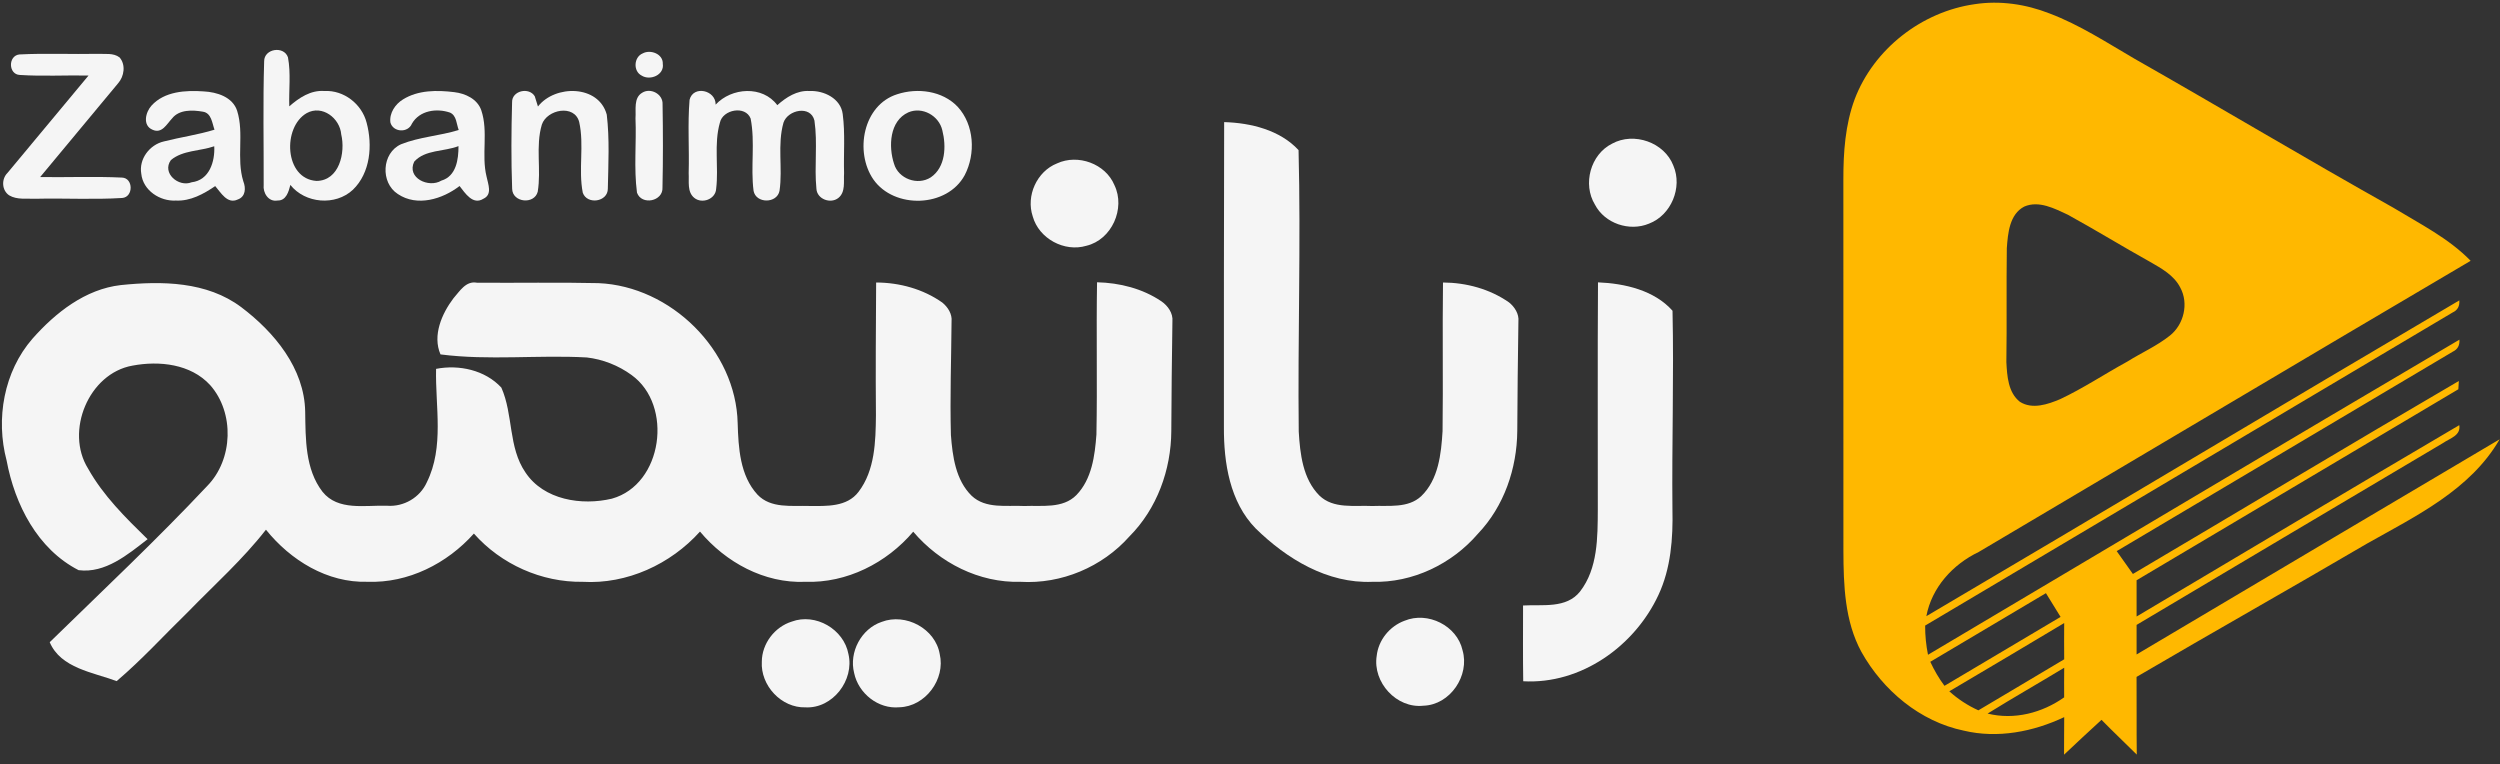 <svg width="121" height="37" viewBox="0 0 121 37" fill="none" xmlns="http://www.w3.org/2000/svg">
<rect x="0" y="0" width="121" height="37" fill="#333333" stroke="none"/>
<g id="Group 2">
<path id="Vector" d="M89.769 4.795C90.691 2.37 93.011 0.567 95.571 0.203C96.792 0.015 98.052 0.201 99.196 0.65C100.659 1.203 101.972 2.064 103.316 2.846C107.501 5.223 111.632 7.696 115.831 10.05C117.123 10.835 118.512 11.527 119.579 12.623C111.63 17.302 103.705 22.024 95.765 26.718C94.512 27.317 93.498 28.433 93.235 29.823C101.847 24.751 110.418 19.608 119.03 14.539C119.054 14.818 118.947 15.015 118.705 15.125C110.196 20.175 101.686 25.227 93.177 30.278C93.174 30.753 93.222 31.224 93.315 31.691C101.89 26.608 110.446 21.498 119.035 16.44C119.055 16.716 118.95 16.91 118.715 17.021C113.29 20.235 107.871 23.46 102.448 26.674C102.709 27.041 102.972 27.41 103.232 27.78C108.495 24.671 113.731 21.518 119.008 18.439C119.002 18.539 118.991 18.739 118.984 18.84C113.791 21.919 108.601 25 103.411 28.084C103.414 28.669 103.412 29.254 103.411 29.839C108.613 26.748 113.811 23.646 119.029 20.577C119.112 21.085 118.576 21.211 118.25 21.438C113.301 24.369 108.355 27.306 103.411 30.245C103.412 30.723 103.412 31.199 103.411 31.676C109.264 28.196 115.126 24.732 120.984 21.26C119.574 23.704 116.942 24.97 114.577 26.302C110.867 28.477 107.121 30.587 103.409 32.762C103.42 34.015 103.403 35.27 103.42 36.523C102.854 35.959 102.271 35.412 101.713 34.84C101.105 35.398 100.499 35.959 99.9 36.526C99.905 35.921 99.9 35.314 99.908 34.709C98.405 35.418 96.685 35.754 95.046 35.363C92.926 34.923 91.134 33.415 90.091 31.55C89.281 30.061 89.227 28.319 89.221 26.664C89.217 20.673 89.221 14.684 89.219 8.693C89.217 7.379 89.307 6.037 89.769 4.795ZM97.975 9.998C97.254 10.372 97.182 11.299 97.13 12.014C97.104 13.852 97.136 15.69 97.108 17.527C97.144 18.197 97.191 19.001 97.765 19.449C98.364 19.827 99.111 19.573 99.71 19.32C100.834 18.791 101.869 18.098 102.957 17.504C103.641 17.075 104.391 16.747 105.025 16.241C105.699 15.705 105.943 14.686 105.526 13.921C105.225 13.324 104.615 12.991 104.058 12.671C102.725 11.929 101.425 11.13 100.088 10.395C99.445 10.096 98.684 9.691 97.975 9.998ZM93.426 32.031C93.616 32.439 93.842 32.832 94.113 33.194C95.984 32.08 97.859 30.97 99.732 29.858C99.491 29.476 99.256 29.093 99.023 28.709C97.156 29.817 95.29 30.923 93.426 32.031ZM94.346 33.459C94.765 33.837 95.238 34.148 95.754 34.38C97.138 33.554 98.526 32.739 99.907 31.91C99.902 31.325 99.902 30.74 99.907 30.155C98.058 31.264 96.201 32.362 94.346 33.459ZM96.2 34.537C97.487 34.857 98.837 34.507 99.905 33.752C99.902 33.275 99.902 32.795 99.908 32.318C98.676 33.065 97.423 33.777 96.2 34.537Z" fill="#FFB800"/>
<g id="Group 1">
<path id="Vector_2" d="M12.785 2.964C12.783 2.351 13.74 2.205 13.937 2.773C14.085 3.552 13.975 4.358 14.001 5.147C14.474 4.733 15.04 4.354 15.702 4.405C16.643 4.354 17.513 5.036 17.744 5.938C18.037 7.026 17.931 8.364 17.08 9.185C16.238 9.974 14.77 9.853 14.054 8.95C13.971 9.274 13.852 9.721 13.428 9.705C12.993 9.783 12.718 9.333 12.762 8.95C12.768 6.954 12.724 4.956 12.785 2.964ZM14.845 5.475C13.661 6.154 13.761 8.659 15.32 8.757C16.425 8.746 16.726 7.384 16.516 6.508C16.454 5.722 15.596 5.058 14.845 5.475Z" fill="#F5F5F5"/>
<path id="Vector_3" d="M31.11 2.583C31.483 2.381 32.098 2.61 32.079 3.087C32.162 3.626 31.466 3.921 31.052 3.656C30.634 3.442 30.677 2.756 31.11 2.583Z" fill="#F5F5F5"/>
<path id="Vector_4" d="M0.962 3.628C0.402 3.607 0.383 2.706 0.93 2.636C2.196 2.57 3.466 2.632 4.733 2.606C5.085 2.627 5.485 2.549 5.786 2.778C6.096 3.13 6.013 3.696 5.716 4.031C4.461 5.546 3.199 7.054 1.943 8.57C3.261 8.589 4.584 8.532 5.901 8.595C6.459 8.612 6.465 9.539 5.914 9.582C4.518 9.669 3.114 9.586 1.714 9.62C1.292 9.598 0.826 9.681 0.446 9.456C0.084 9.217 0.06 8.667 0.361 8.371C1.666 6.799 2.979 5.23 4.285 3.656C3.178 3.635 2.067 3.7 0.962 3.628Z" fill="#F5F5F5"/>
<path id="Vector_5" d="M7.331 5.113C7.961 4.417 8.989 4.362 9.863 4.424C10.499 4.457 11.258 4.691 11.477 5.361C11.825 6.47 11.432 7.662 11.776 8.774C11.907 9.102 11.893 9.52 11.505 9.656C11.002 9.895 10.69 9.319 10.416 9.007C9.854 9.389 9.218 9.741 8.514 9.707C7.742 9.751 6.921 9.217 6.838 8.411C6.713 7.698 7.242 7.003 7.929 6.846C8.743 6.638 9.577 6.525 10.382 6.277C10.264 5.955 10.238 5.469 9.816 5.405C9.318 5.319 8.675 5.293 8.329 5.732C8.071 6.002 7.838 6.489 7.382 6.279C6.889 6.072 7.044 5.429 7.331 5.113ZM8.272 7.747C7.818 8.373 8.645 9.077 9.275 8.822C10.132 8.722 10.408 7.823 10.37 7.079C9.685 7.318 8.847 7.265 8.272 7.747Z" fill="#F5F5F5"/>
<path id="Vector_6" d="M19.508 4.81C20.242 4.354 21.158 4.358 21.986 4.46C22.526 4.523 23.105 4.791 23.294 5.338C23.644 6.375 23.29 7.493 23.549 8.546C23.621 8.911 23.846 9.412 23.396 9.62C22.885 9.942 22.512 9.346 22.242 9.003C21.419 9.639 20.189 10.02 19.256 9.391C18.403 8.843 18.473 7.399 19.413 6.981C20.304 6.625 21.286 6.576 22.202 6.292C22.09 6.006 22.106 5.598 21.782 5.45C21.131 5.227 20.306 5.344 19.937 5.985C19.748 6.447 19.023 6.409 18.895 5.927C18.838 5.471 19.131 5.039 19.508 4.81ZM20.047 7.825C19.669 8.612 20.751 9.115 21.362 8.742C22.085 8.528 22.193 7.713 22.191 7.072C21.498 7.344 20.571 7.236 20.047 7.825Z" fill="#F5F5F5"/>
<path id="Vector_7" d="M24.785 4.954C24.766 4.388 25.606 4.201 25.882 4.659C25.92 4.782 25.997 5.032 26.037 5.155C26.864 4.091 28.978 4.101 29.367 5.548C29.508 6.733 29.443 7.938 29.419 9.128C29.426 9.779 28.408 9.923 28.206 9.325C27.986 8.199 28.285 7.022 28.032 5.9C27.801 5.034 26.473 5.293 26.225 6.031C25.912 7.083 26.204 8.207 26.026 9.28C25.861 9.914 24.802 9.806 24.788 9.138C24.737 7.745 24.747 6.347 24.785 4.954Z" fill="#F5F5F5"/>
<path id="Vector_8" d="M31.091 4.483C31.496 4.235 32.092 4.557 32.068 5.043C32.09 6.385 32.094 7.73 32.064 9.072C32.104 9.747 31.052 9.955 30.83 9.325C30.673 8.137 30.808 6.924 30.758 5.726C30.791 5.31 30.654 4.731 31.091 4.483Z" fill="#F5F5F5"/>
<path id="Vector_9" d="M33.375 4.831C33.551 4.116 34.649 4.358 34.637 5.064C35.407 4.233 36.91 4.129 37.621 5.09C38.053 4.706 38.577 4.366 39.182 4.405C39.875 4.373 40.692 4.765 40.787 5.52C40.912 6.468 40.825 7.429 40.853 8.385C40.825 8.782 40.934 9.295 40.577 9.581C40.198 9.881 39.547 9.639 39.515 9.142C39.406 8.042 39.58 6.928 39.419 5.836C39.239 5.079 38.132 5.314 37.922 5.932C37.615 7.005 37.89 8.142 37.729 9.234C37.612 9.859 36.59 9.862 36.473 9.238C36.323 8.08 36.556 6.89 36.331 5.738C36.079 5.09 34.98 5.3 34.843 5.936C34.545 6.979 34.791 8.078 34.662 9.14C34.633 9.643 33.981 9.881 33.606 9.579C33.246 9.291 33.358 8.778 33.332 8.379C33.366 7.196 33.277 6.01 33.375 4.831Z" fill="#F5F5F5"/>
<path id="Vector_10" d="M43.425 4.561C44.407 4.239 45.612 4.392 46.348 5.164C47.156 6.038 47.23 7.444 46.692 8.477C45.843 10.054 43.277 10.131 42.268 8.68C41.358 7.35 41.767 5.083 43.425 4.561ZM43.962 5.439C43.05 5.851 42.997 7.092 43.271 7.925C43.479 8.653 44.412 8.994 45.048 8.585C45.769 8.095 45.805 7.073 45.608 6.305C45.447 5.599 44.639 5.145 43.962 5.439Z" fill="#F5F5F5"/>
<path id="Vector_11" d="M59.249 5.91C60.535 5.946 61.953 6.292 62.85 7.266C62.965 11.798 62.808 16.349 62.859 20.886C62.923 21.968 63.056 23.178 63.858 23.984C64.539 24.644 65.559 24.449 66.42 24.491C67.217 24.459 68.146 24.608 68.784 24.018C69.624 23.212 69.754 21.965 69.82 20.865C69.851 18.468 69.809 16.071 69.841 13.673C70.969 13.679 72.106 13.986 73.037 14.636C73.309 14.856 73.529 15.195 73.491 15.56C73.463 17.327 73.446 19.096 73.436 20.863C73.421 22.674 72.797 24.504 71.537 25.827C70.273 27.299 68.375 28.216 66.42 28.16C64.25 28.252 62.276 27.049 60.776 25.579C59.519 24.294 59.228 22.396 59.237 20.672C59.236 15.751 59.236 10.831 59.249 5.91Z" fill="#F5F5F5"/>
<path id="Vector_12" d="M78.027 6.952C79.081 6.375 80.56 6.888 80.992 8.02C81.444 9.072 80.884 10.417 79.811 10.824C78.865 11.219 77.669 10.818 77.194 9.902C76.59 8.909 76.98 7.473 78.027 6.952Z" fill="#F5F5F5"/>
<path id="Vector_13" d="M51.162 7.908C52.174 7.441 53.508 7.923 53.939 8.962C54.484 10.088 53.809 11.605 52.579 11.896C51.514 12.214 50.284 11.548 49.985 10.476C49.65 9.48 50.181 8.296 51.162 7.908Z" fill="#F5F5F5"/>
<path id="Vector_14" d="M1.572 16.392C2.684 15.136 4.124 13.995 5.846 13.798C7.827 13.594 10.009 13.617 11.674 14.865C13.275 16.073 14.737 17.828 14.771 19.929C14.792 21.242 14.766 22.705 15.608 23.8C16.359 24.741 17.683 24.442 18.734 24.478C19.54 24.54 20.327 24.082 20.658 23.344C21.508 21.628 21.065 19.681 21.106 17.853C22.219 17.636 23.483 17.912 24.266 18.761C24.849 20.073 24.594 21.649 25.432 22.867C26.319 24.201 28.157 24.483 29.617 24.135C32.081 23.448 32.599 19.611 30.567 18.15C29.935 17.689 29.178 17.39 28.401 17.301C26.045 17.17 23.665 17.456 21.32 17.153C20.923 16.241 21.383 15.181 21.948 14.436C22.249 14.097 22.548 13.582 23.082 13.683C25.042 13.7 27.004 13.658 28.965 13.704C32.469 13.851 35.625 16.951 35.703 20.481C35.739 21.672 35.812 23.017 36.662 23.94C37.309 24.623 38.323 24.462 39.171 24.489C39.998 24.493 40.991 24.546 41.551 23.808C42.35 22.763 42.382 21.367 42.395 20.107C42.376 17.963 42.393 15.817 42.405 13.673C43.536 13.677 44.677 13.987 45.608 14.644C45.877 14.864 46.093 15.198 46.055 15.56C46.041 17.39 45.975 19.221 46.024 21.053C46.102 22.084 46.253 23.236 47.027 23.995C47.71 24.642 48.724 24.447 49.58 24.491C50.427 24.455 51.436 24.629 52.096 23.963C52.846 23.191 52.991 22.056 53.067 21.032C53.114 18.576 53.056 16.118 53.097 13.662C54.191 13.688 55.296 13.965 56.21 14.582C56.524 14.797 56.783 15.159 56.745 15.556C56.717 17.327 56.7 19.096 56.691 20.867C56.681 22.739 55.998 24.625 54.664 25.963C53.351 27.443 51.373 28.277 49.392 28.16C47.392 28.218 45.479 27.24 44.2 25.734C42.914 27.25 40.984 28.228 38.974 28.16C36.995 28.241 35.127 27.219 33.879 25.728C32.459 27.31 30.342 28.285 28.202 28.16C26.212 28.19 24.255 27.314 22.936 25.825C21.64 27.276 19.759 28.23 17.788 28.158C15.841 28.218 14.06 27.115 12.872 25.637C11.75 27.079 10.382 28.298 9.112 29.604C7.958 30.726 6.875 31.923 5.646 32.966C4.503 32.538 2.94 32.343 2.406 31.083C4.968 28.582 7.579 26.129 10.032 23.518C11.284 22.241 11.358 19.976 10.17 18.637C9.231 17.613 7.71 17.452 6.412 17.696C4.289 18.073 3.14 20.877 4.262 22.678C4.995 23.989 6.077 25.057 7.144 26.097C6.19 26.839 5.091 27.762 3.804 27.596C1.816 26.578 0.718 24.419 0.321 22.294C-0.215 20.273 0.183 17.989 1.572 16.392Z" fill="#F5F5F5"/>
<path id="Vector_15" d="M77.343 13.666C78.63 13.717 80.066 14.046 80.95 15.04C81.02 18.235 80.914 21.446 80.946 24.648C80.978 26.056 80.872 27.509 80.267 28.801C79.113 31.278 76.518 33.13 73.724 32.973C73.705 31.751 73.716 30.529 73.716 29.306C74.651 29.25 75.809 29.467 76.473 28.631C77.34 27.513 77.326 26.006 77.334 24.657C77.338 20.994 77.319 17.329 77.343 13.666Z" fill="#F5F5F5"/>
<path id="Vector_16" d="M38.319 30.086C39.474 29.656 40.846 30.457 41.065 31.658C41.36 32.915 40.306 34.304 38.986 34.236C37.816 34.27 36.804 33.178 36.872 32.022C36.878 31.151 37.492 30.345 38.319 30.086Z" fill="#F5F5F5"/>
<path id="Vector_17" d="M42.673 30.099C43.829 29.656 45.273 30.423 45.483 31.658C45.769 32.875 44.787 34.201 43.525 34.232C42.507 34.328 41.547 33.56 41.341 32.576C41.082 31.567 41.685 30.432 42.673 30.099Z" fill="#F5F5F5"/>
<path id="Vector_18" d="M67.983 30.043C69.103 29.581 70.52 30.279 70.787 31.473C71.143 32.695 70.193 34.114 68.897 34.156C67.593 34.302 66.431 33.025 66.632 31.745C66.713 30.979 67.264 30.304 67.983 30.043Z" fill="#F5F5F5"/>
</g>
</g>
</svg>
